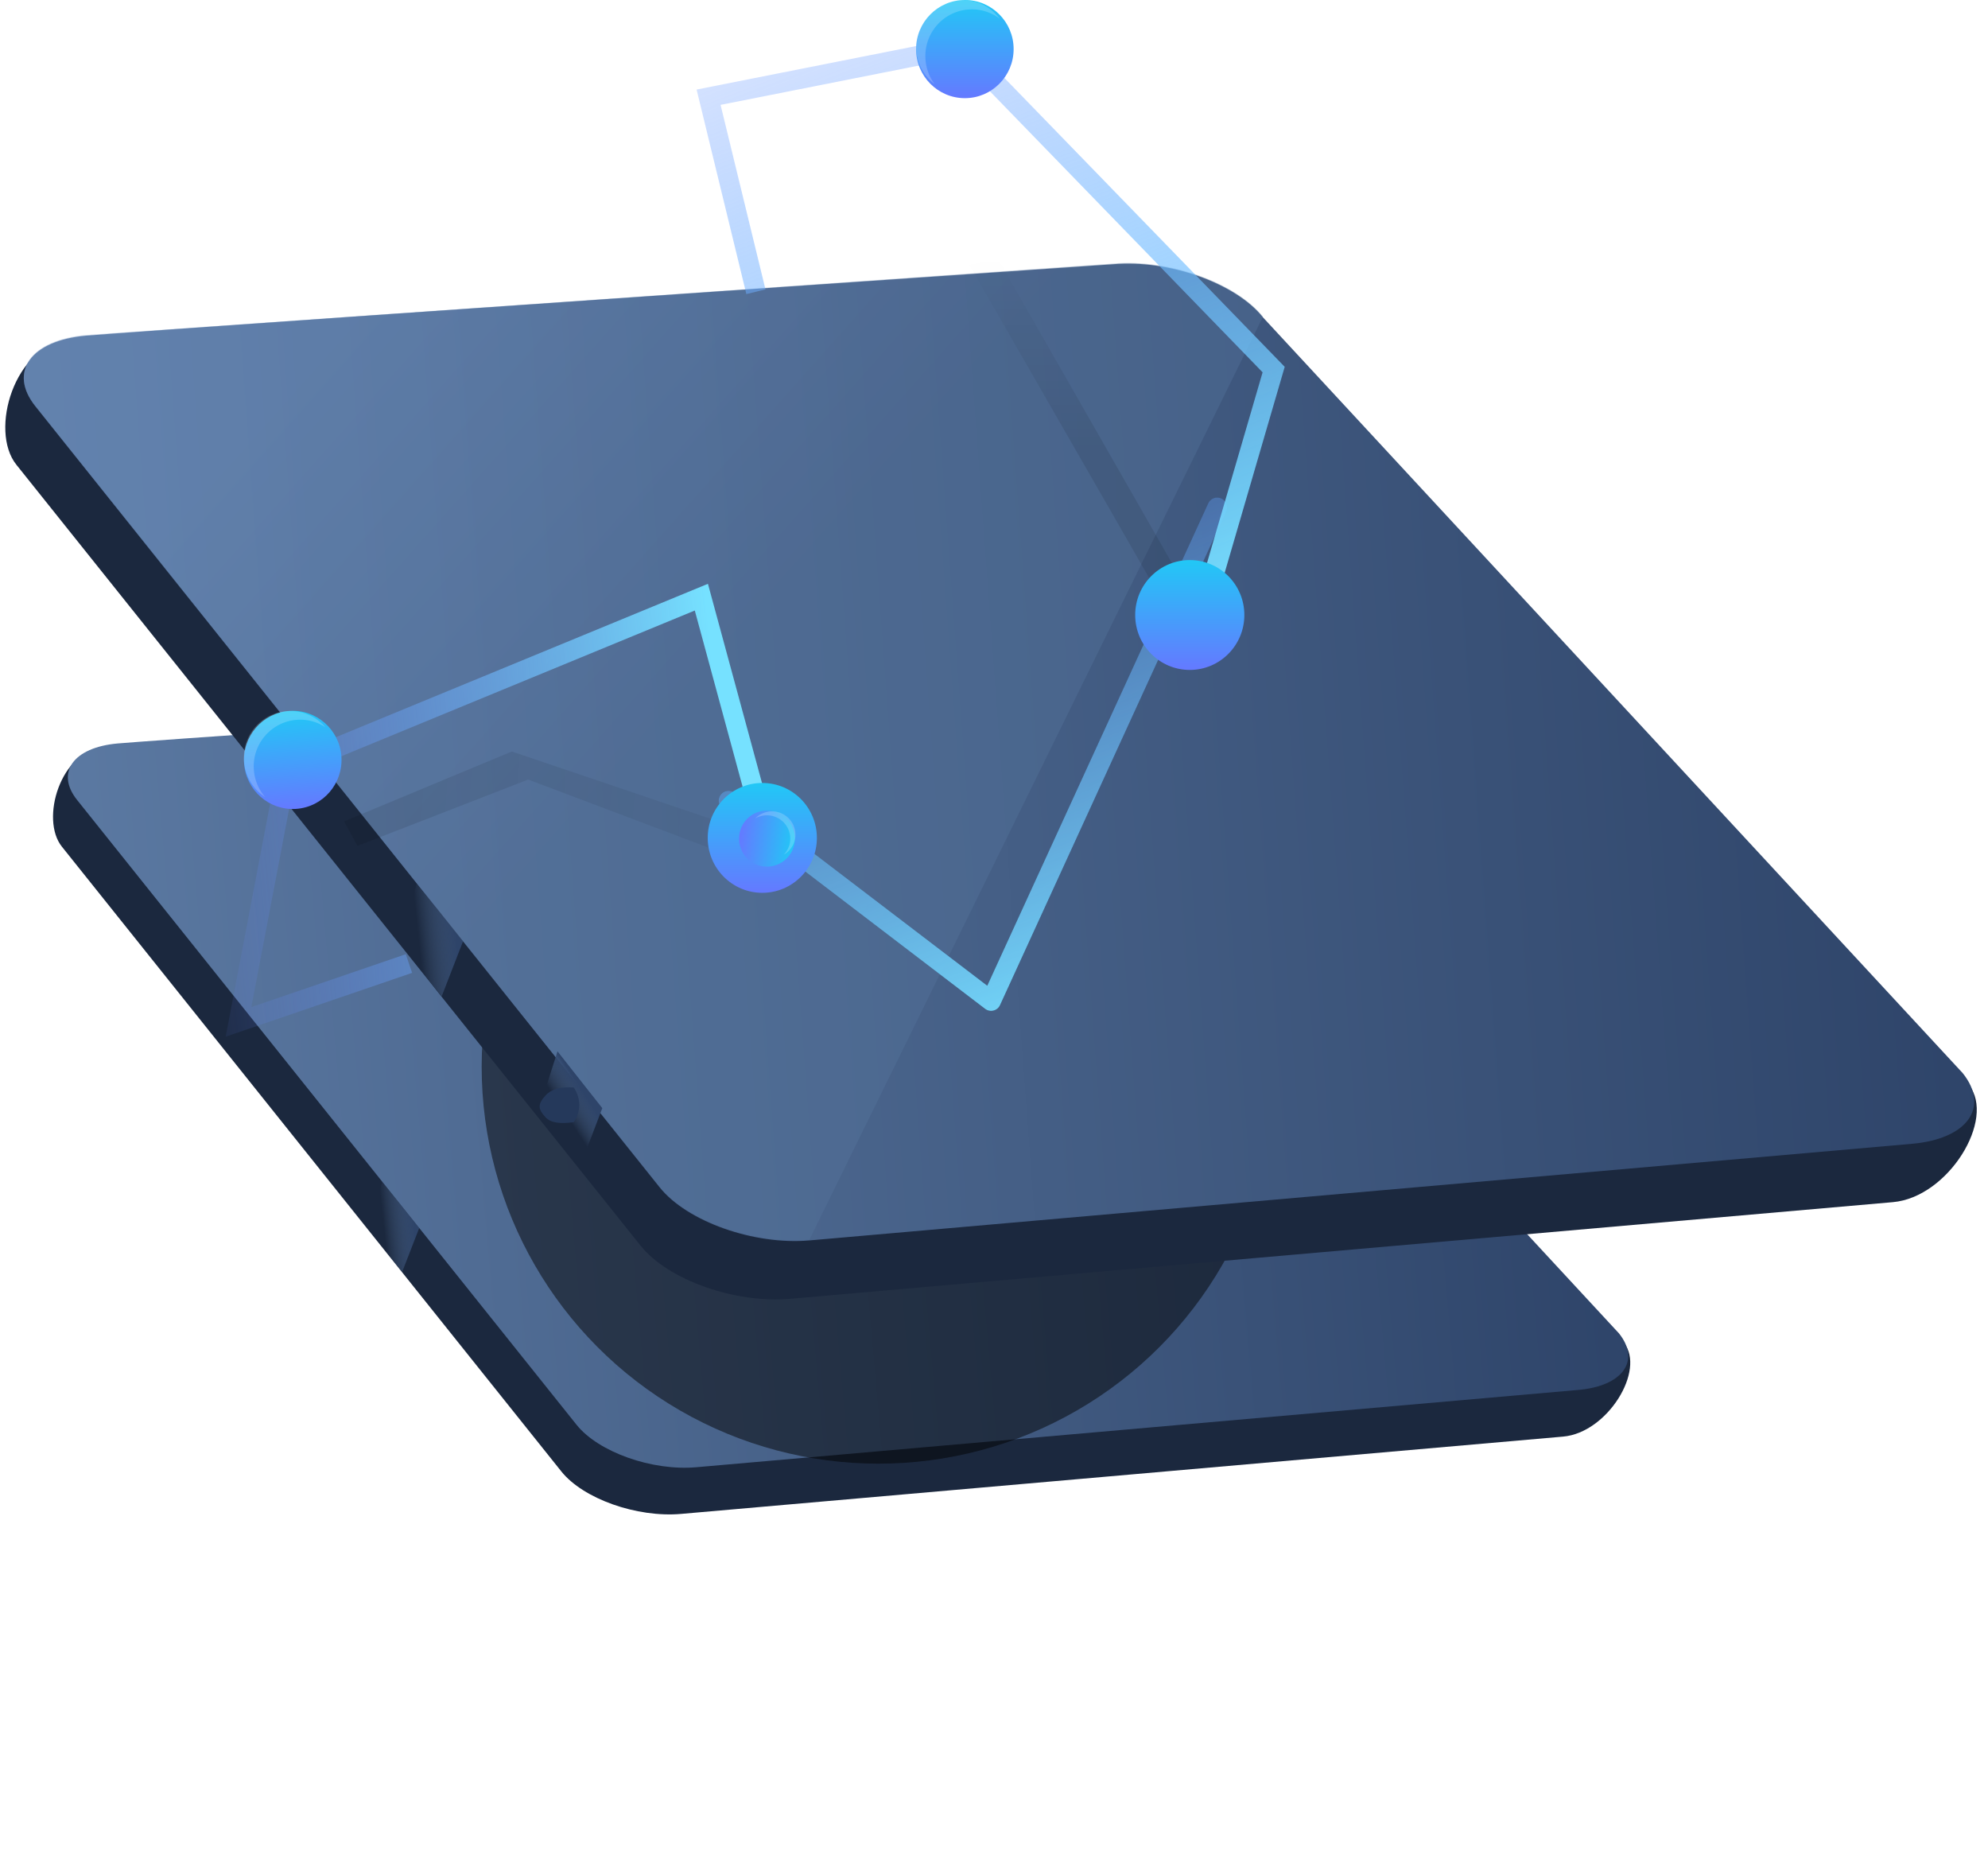 <svg xmlns="http://www.w3.org/2000/svg" width="101" height="95">
    <defs>
        <linearGradient id="a" x1="27.131%" x2="84.938%" y1="35.744%" y2="24.815%">
            <stop offset="0%" stop-color="#5B79A2" stop-opacity="0" />
            <stop offset="100%" stop-color="#2E4469" />
        </linearGradient>
        <linearGradient id="b" x1="0%" y1="50%" y2="50%">
            <stop offset="0%" stop-color="#5B79A2" />
            <stop offset="100%" stop-color="#2E4469" />
        </linearGradient>
        <linearGradient id="d" x1="27.131%" x2="84.938%" y1="35.744%" y2="24.815%">
            <stop offset="0%" stop-color="#5B79A2" stop-opacity="0" />
            <stop offset="100%" stop-color="#2E4469" />
        </linearGradient>
        <linearGradient id="e" x1="0%" y1="50%" y2="50%">
            <stop offset="0%" stop-color="#5B79A2" />
            <stop offset="100%" stop-color="#2E4469" />
        </linearGradient>
        <linearGradient id="f" x1="43.192%" x2="7.635%" y1="53.223%" y2="24.167%">
            <stop offset="0%" stop-color="#56749D" />
            <stop offset="100%" stop-color="#7093C2" />
        </linearGradient>
        <linearGradient id="g" x1="33.673%" x2="55.877%" y1="50%" y2="24.815%">
            <stop offset="0%" stop-color="#5B79A2" stop-opacity="0" />
            <stop offset="100%" stop-color="#2E4469" />
        </linearGradient>
        <linearGradient id="h" x1="91.713%" x2="32.217%" y1="100%" y2="-58.967%">
            <stop offset="0%" stop-color="#76E1FF" />
            <stop offset="100%" stop-color="#637BFF" stop-opacity="0" />
        </linearGradient>
        <linearGradient id="i" x1="50%" x2="45.806%" y1="150.305%" y2="15.231%">
            <stop offset="0%" stop-opacity="0" />
            <stop offset="100%" stop-opacity=".372" />
        </linearGradient>
        <linearGradient id="k" x1="71.486%" x2="12.453%" y1="85.506%" y2="-9.688%">
            <stop offset="0%" stop-color="#76E1FF" />
            <stop offset="100%" stop-color="#637BFF" stop-opacity="0" />
        </linearGradient>
        <linearGradient id="l" x1="50%" x2="50%" y1="0%" y2="97.483%">
            <stop offset="0%" stop-color="#21C8F6" />
            <stop offset="100%" stop-color="#637BFF" />
        </linearGradient>
        <linearGradient id="m" x1="50%" x2="50%" y1="0%" y2="97.483%">
            <stop offset="0%" stop-color="#21C8F6" />
            <stop offset="100%" stop-color="#637BFF" />
        </linearGradient>
        <linearGradient id="o" x1="50%" x2="50%" y1="0%" y2="97.483%">
            <stop offset="0%" stop-color="#21C8F6" />
            <stop offset="100%" stop-color="#637BFF" />
        </linearGradient>
        <linearGradient id="p" x1="50%" x2="50%" y1="0%" y2="50.445%">
            <stop offset="0%" stop-opacity="0" />
            <stop offset="100%" stop-opacity=".372" />
        </linearGradient>
        <linearGradient id="r" x1="92.125%" x2="32.041%" y1="100%" y2="-58.967%">
            <stop offset="0%" stop-color="#76E1FF" />
            <stop offset="100%" stop-color="#637BFF" stop-opacity="0" />
        </linearGradient>
        <linearGradient id="s" x1="50%" x2="50%" y1="0%" y2="97.483%">
            <stop offset="0%" stop-color="#21C8F6" />
            <stop offset="100%" stop-color="#637BFF" />
        </linearGradient>
        <filter id="c" width="225%" height="225%" x="-62.5%" y="-62.5%"
            filterUnits="objectBoundingBox">
            <feGaussianBlur in="SourceGraphic" stdDeviation="8.4" />
        </filter>
        <filter id="j" width="159.7%" height="117.3%" x="-29.8%" y="-8.6%"
            filterUnits="objectBoundingBox">
            <feGaussianBlur in="SourceGraphic" stdDeviation=".605" />
        </filter>
        <filter id="n" width="294.7%" height="293.5%" x="-97.4%" y="-96.8%"
            filterUnits="objectBoundingBox">
            <feGaussianBlur in="SourceGraphic" stdDeviation="1.8" />
        </filter>
        <filter id="q" width="130.2%" height="119.1%" x="-15.1%" y="-9.5%"
            filterUnits="objectBoundingBox">
            <feGaussianBlur in="SourceGraphic" stdDeviation=".605" />
        </filter>
        <filter id="t" width="294.7%" height="293.5%" x="-97.4%" y="-96.8%"
            filterUnits="objectBoundingBox">
            <feGaussianBlur in="SourceGraphic" stdDeviation="1.8" />
        </filter>
    </defs>
    <g fill="none" fill-rule="evenodd" style="mix-blend-mode:luminosity">
        <g transform="translate(2 31)">
            <path fill="#1B283E"
                d="M3.315 6.921L42.91 5.204c2.25-.197 4.974.769 6.084 2.157l31.51 29.845c1.11 1.388-.837 4.564-3.087 4.761l-44.814 3.927c-2.25.197-4.974-.768-6.084-2.157L1.143 12.002c-1.11-1.388-.078-4.884 2.172-5.08z" />
            <path fill="url(#a)" d="M17.414 29.02l-.684 2.482 1.702 2.102.868-2.233-1.886-2.352z" />
            <path fill="url(#b)"
                d="M5.553 3.59c1.506 0 15.453.248 41.841.746 2.259 0 4.888 1.199 5.873 2.678l25.657 33.074c.985 1.48-.048 2.68-2.307 2.68l-44.985.006c-2.259 0-4.888-1.2-5.873-2.679L3.247 6.27c-.985-1.48.047-2.68 2.306-2.68z"
                transform="rotate(-5 41.085 23.182)" />
            <circle cx="42.631" cy="23.182" r="20.16" fill="#000" filter="url(#c)" opacity=".699" />
        </g>
        <path fill="#1B283E"
            d="M3.544 17.252l49.493-2.147c2.812-.246 6.217.961 7.604 2.696l39.388 37.306c1.387 1.735-1.047 5.706-3.86 5.952l-56.017 4.909c-2.812.246-6.217-.96-7.605-2.696L.83 23.602c-1.388-1.735-.098-6.104 2.715-6.35z" />
        <path fill="url(#d)" d="M21.768 36.274l-.856 3.103 2.128 2.628 1.084-2.791-2.356-2.94z"
            transform="translate(-.6 8.6)" />
        <path fill="url(#e)"
            d="M6.941 4.486c1.882 0 19.316.311 52.301.934 2.824 0 6.11 1.498 7.341 3.348L98.655 50.11c1.23 1.85-.06 3.35-2.883 3.35l-56.233.007c-2.823 0-6.11-1.498-7.34-3.348L4.059 7.836c-1.232-1.85.059-3.35 2.882-3.35z"
            transform="rotate(-5 149.543 40.148)" />
        <path fill="url(#f)"
            d="M7.403 6.47l52.301.934c2.824 0 6.11 1.499 7.341 3.349L40.001 55.452c-2.823 0-6.11-1.499-7.34-3.348L4.52 9.82c-1.232-1.85.059-3.35 2.882-3.35z"
            opacity=".376" transform="rotate(-5 126.665 46.413)" />
        <path fill="url(#g)" d="M29.324 45.4l-.924 2.885L30.564 51l1.036-2.715-2.276-2.885z"
            transform="translate(-1 8)" />
        <path
            d="M27.718 55.637c-.433.474-.37.71 0 1.115.247.27.726.35 1.438.242.183-.293.274-.585.274-.878 0-.293-.091-.586-.274-.879-.67-.05-1.15.084-1.438.4z"
            fill="#25395B" />
        <g stroke-linecap="round" stroke-linejoin="round">
            <path stroke="#243552" strokeWidth="5.4" d="M37.014 40.666l13.339 10.177L61.84 25.772"
                opacity=".586" />
            <path stroke="url(#h)" strokeWidth="1.8" d="M0 14.894l13.338 10.177L24.826 0"
                transform="translate(37.014 25.772)" />
        </g>
        <g transform="translate(9 24)">
            <path fill="url(#i)"
                d="M16.113 8.027l1.108-.891 4.975 7.78-1.783 11.66-1.766 1.565 2.291-12.159z"
                filter="url(#j)" opacity=".5" transform="rotate(-80 19.155 17.638)" />
            <path stroke="url(#k)" strokeWidth="1.26"
                d="M8.992 15.468L3 8.55 15.877 6l15.934 16.272-10.552 8.006"
                transform="rotate(-68 17.405 18.14)" />
            <g transform="rotate(-4 171.528 -37.993)">
                <ellipse cx="2.608" cy="2.914" fill="url(#l)" rx="2.478" ry="2.493" />
                <path fill="#FFF" fill-opacity=".2"
                    d="M2.49.421c.773 0 1.46.375 1.89.953A2.332 2.332 0 002.962.896a2.367 2.367 0 00-2.36 2.375c0 .535.176 1.029.473 1.426A2.378 2.378 0 01.13 2.796 2.367 2.367 0 012.49.42z" />
            </g>
            <ellipse cx="29.729" cy="18.558" fill="url(#m)" filter="url(#n)" rx="2.773" ry="2.79" />
            <ellipse cx="29.964" cy="18.594" fill="url(#o)" rx="1.423" ry="1.417"
                transform="rotate(97 29.964 18.594)" />
            <path fill="#FFF" fill-opacity=".2"
                d="M31.405 18.532c-.047.383-.273.7-.586.878.172-.178.29-.41.322-.673a1.184 1.184 0 00-1.035-1.316 1.187 1.187 0 00-.736.148 1.19 1.19 0 012.035.963z" />
        </g>
        <g transform="translate(36)">
            <path fill="url(#p)" d="M13.245 13.448l1.481-.254L25.27 31.63l-1.254.567z"
                filter="url(#q)" opacity=".5" />
            <path stroke="url(#r)" strokeWidth="1.26"
                d="M2.404 14.818L0 4.938l12.816-2.54 15.892 16.373-3.638 12.477" />
            <ellipse cx="13.019" cy="2.493" fill="url(#l)" rx="2.478" ry="2.493" />
            <path fill="#FFF" fill-opacity=".2"
                d="M12.901 0c.774 0 1.46.374 1.89.953a2.332 2.332 0 00-1.418-.478 2.367 2.367 0 00-2.36 2.374c0 .536.176 1.03.474 1.427a2.378 2.378 0 01-.946-1.902A2.367 2.367 0 0112.901 0z" />
            <ellipse cx="24.701" cy="31.343" fill="url(#s)" rx="1.416" ry="1.425" />
            <path fill="#FFF" fill-opacity=".2"
                d="M24.465 29.918c.386 0 .728.187.943.475a1.172 1.172 0 00-.707-.237 1.19 1.19 0 00-.944 1.9 1.188 1.188 0 01-.472-.95c0-.656.528-1.188 1.18-1.188z" />
            <ellipse cx="24.446" cy="31.237" fill="url(#m)" filter="url(#t)" rx="2.773" ry="2.79" />
        </g>
    </g>
</svg>